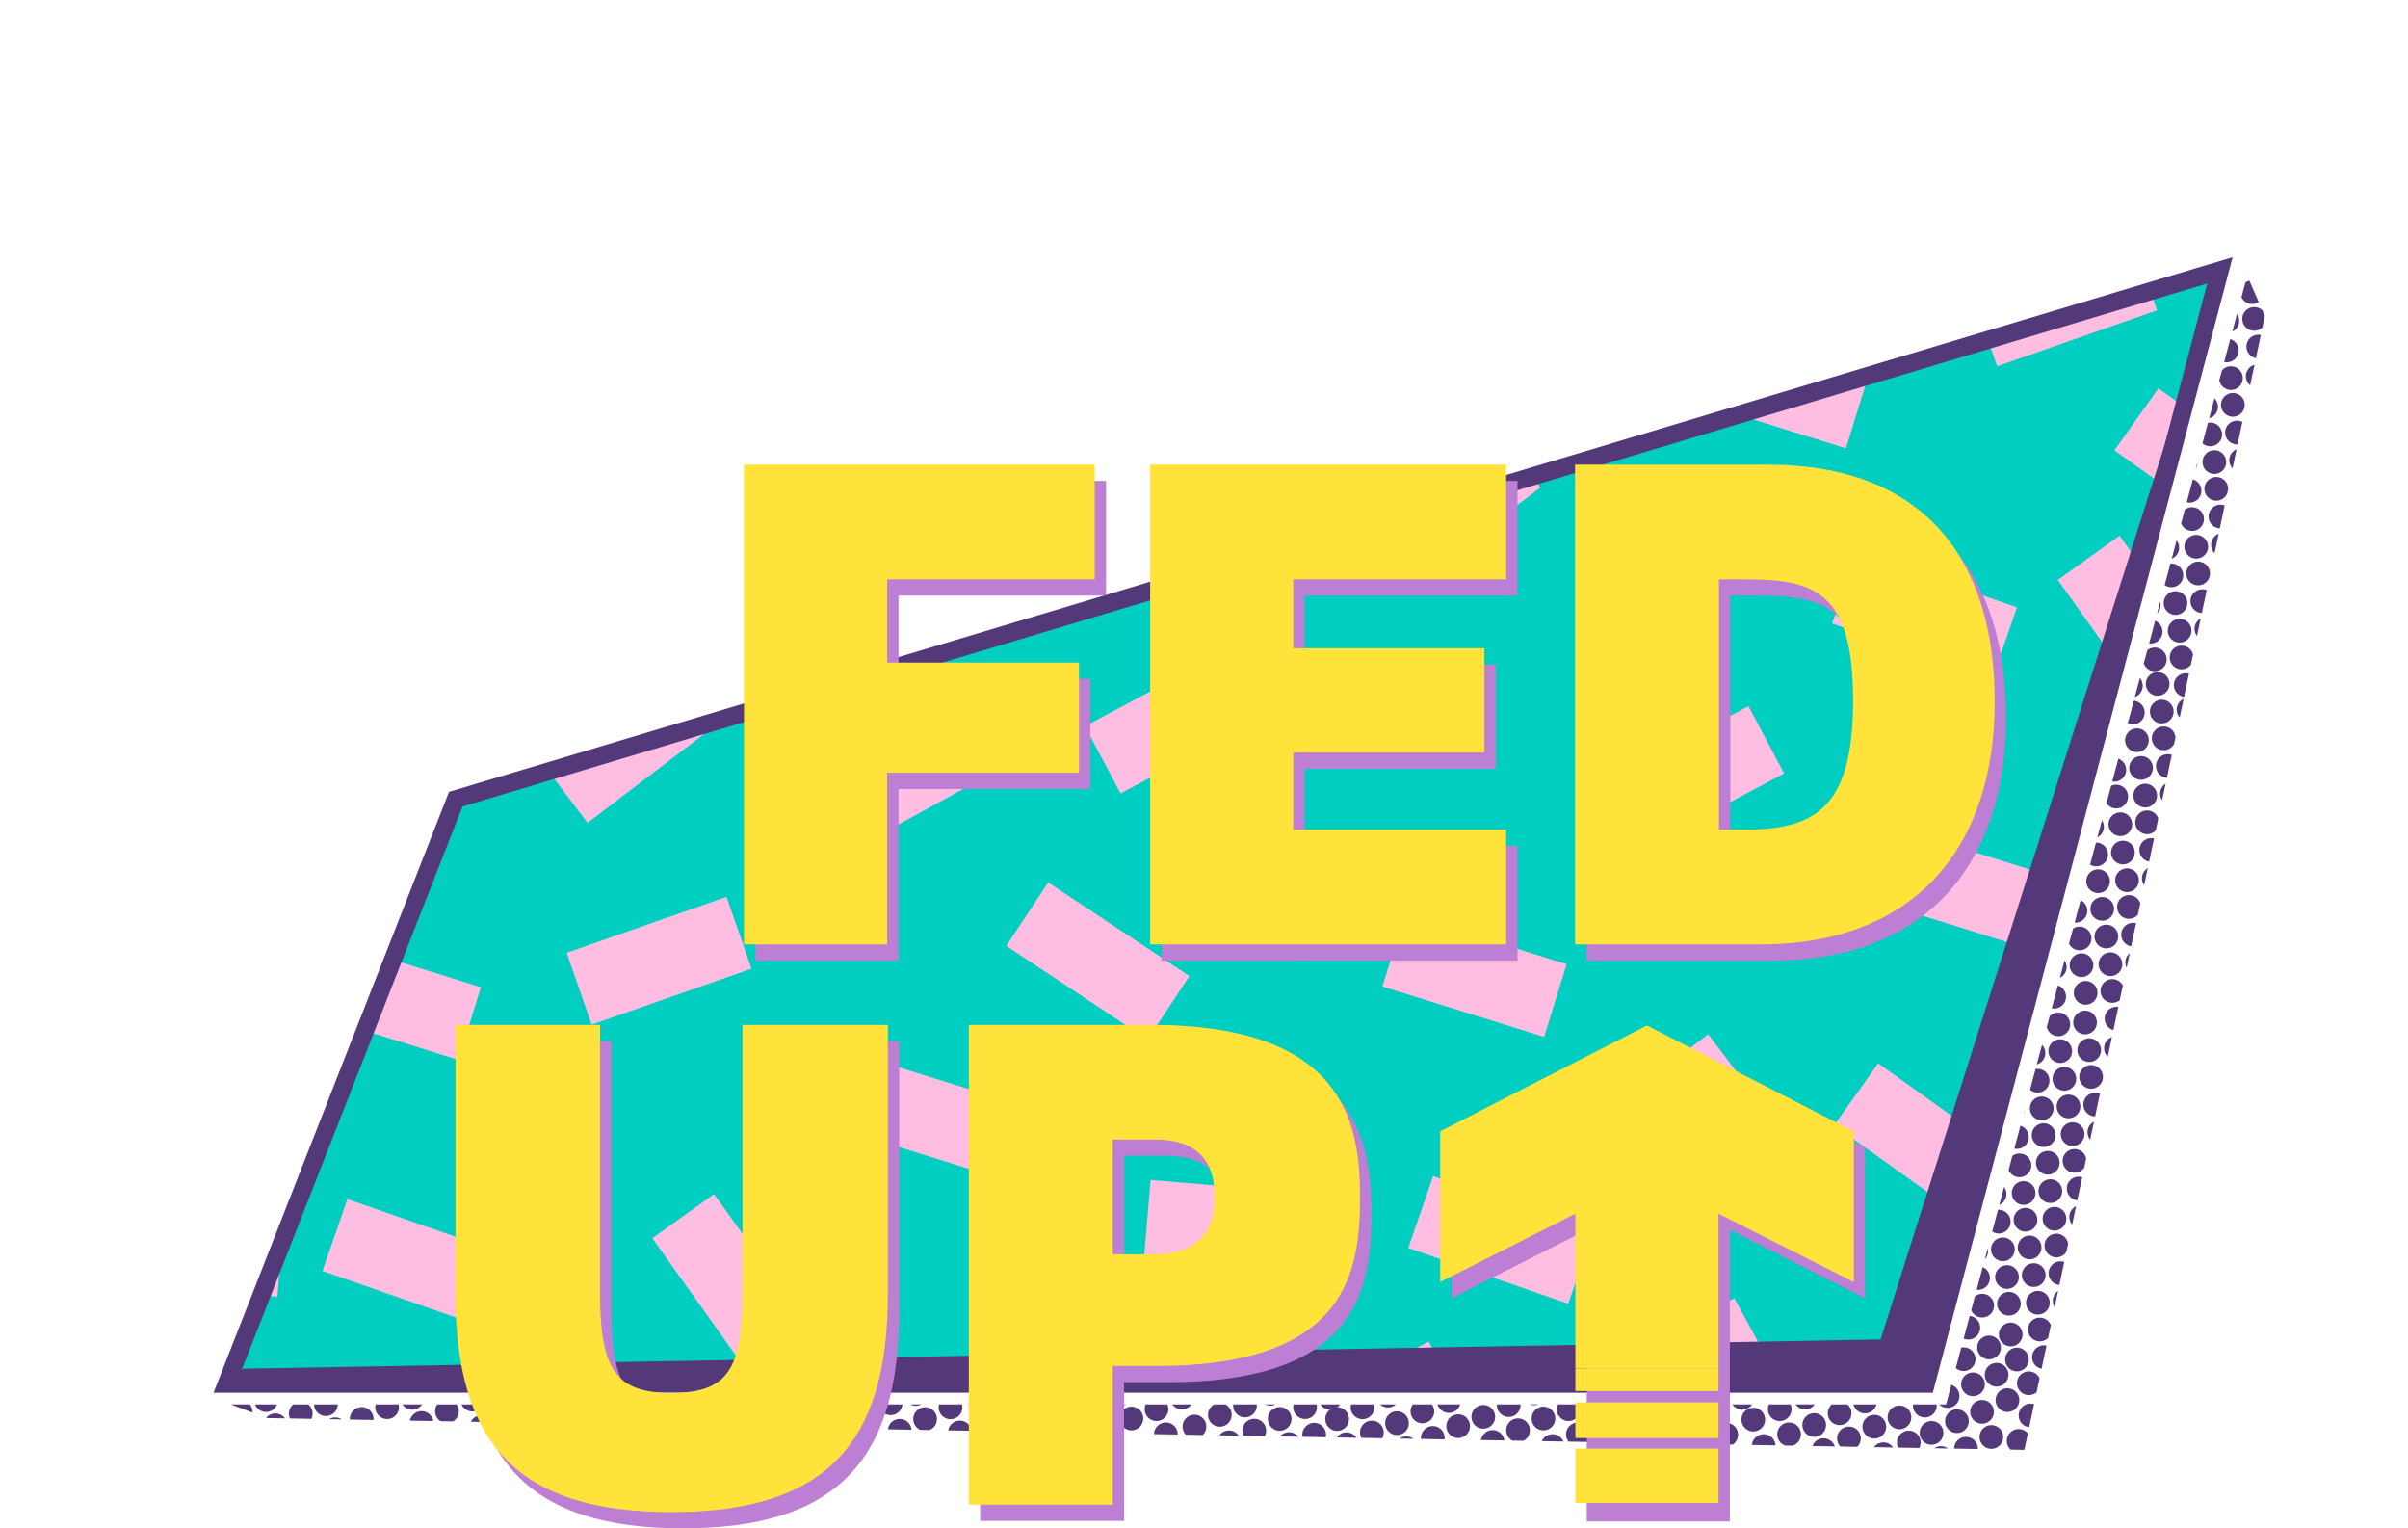 <svg xmlns="http://www.w3.org/2000/svg" xmlns:xlink="http://www.w3.org/1999/xlink" viewBox="0 0 1482.13 940.48"><defs><style>.cls-1,.cls-7{fill:none;}.cls-2{clip-path:url(#clip-path);}.cls-3{fill:#53387a;}.cls-4{fill:#00cec1;}.cls-5{clip-path:url(#clip-path-2);}.cls-6{fill:#ffbde1;}.cls-7{stroke:#53387a;stroke-miterlimit:10;stroke-width:11px;}.cls-8{fill:#bc7fd3;}.cls-9{fill:#ffe33b;}.cls-10{fill:#fdda50;}</style><clipPath id="clip-path" transform="translate(128.26 154.92)"><polygon class="cls-1" points="1254.89 14.74 1069.56 709.32 13.89 709.32 35.9 717.69 1117.75 737.27 1265.75 39.54 1254.89 14.74"/></clipPath><clipPath id="clip-path-2" transform="translate(128.26 154.92)"><polygon class="cls-1" points="1057.17 696.58 11.25 696.58 152.25 336.86 1238.1 11.44 1057.17 696.58"/></clipPath></defs><title>logo-01</title><g id="type"><g class="cls-2"><circle class="cls-3" cx="1392.33" cy="93.65" r="7.31"/><circle class="cls-3" cx="1407.62" cy="76.02" r="7.31"/><circle class="cls-3" cx="1389.79" cy="76.63" r="7.31"/><circle class="cls-3" cx="1405.08" cy="58.99" r="7.31"/><circle class="cls-3" cx="1411.33" cy="109.5" r="7.31"/><circle class="cls-3" cx="1426.62" cy="91.86" r="7.31"/><circle class="cls-3" cx="1408.79" cy="92.48" r="7.31"/><circle class="cls-3" cx="1424.08" cy="74.84" r="7.31"/><circle class="cls-3" cx="1402.54" cy="41.97" r="7.31"/><circle class="cls-3" cx="1417.82" cy="24.33" r="7.31"/><circle class="cls-3" cx="1400" cy="24.94" r="7.31"/><circle class="cls-3" cx="1415.28" cy="7.31" r="7.31"/><circle class="cls-3" cx="1421.54" cy="57.82" r="7.31"/><circle class="cls-3" cx="1436.82" cy="40.18" r="7.31"/><circle class="cls-3" cx="1419" cy="40.79" r="7.31"/><circle class="cls-3" cx="1434.28" cy="23.16" r="7.31"/><circle class="cls-3" cx="1430.33" cy="125.35" r="7.31"/><circle class="cls-3" cx="1445.62" cy="107.71" r="7.31"/><circle class="cls-3" cx="1427.79" cy="108.32" r="7.31"/><circle class="cls-3" cx="1443.08" cy="90.69" r="7.31"/><circle class="cls-3" cx="1449.33" cy="141.2" r="7.31"/><circle class="cls-3" cx="1464.62" cy="123.56" r="7.31"/><circle class="cls-3" cx="1446.79" cy="124.17" r="7.31"/><circle class="cls-3" cx="1462.08" cy="106.54" r="7.31"/><circle class="cls-3" cx="1440.54" cy="73.66" r="7.31"/><circle class="cls-3" cx="1455.82" cy="56.03" r="7.31"/><circle class="cls-3" cx="1438" cy="56.64" r="7.31"/><circle class="cls-3" cx="1453.28" cy="39" r="7.31"/><circle class="cls-3" cx="1459.54" cy="89.51" r="7.31"/><circle class="cls-3" cx="1474.82" cy="71.88" r="7.31"/><circle class="cls-3" cx="1457" cy="72.49" r="7.31"/><circle class="cls-3" cx="1472.28" cy="54.85" r="7.31"/><circle class="cls-3" cx="1370.96" cy="197.42" r="7.31"/><circle class="cls-3" cx="1386.24" cy="179.78" r="7.31"/><circle class="cls-3" cx="1368.42" cy="180.4" r="7.31"/><circle class="cls-3" cx="1383.7" cy="162.76" r="7.31"/><circle class="cls-3" cx="1389.96" cy="213.27" r="7.31"/><circle class="cls-3" cx="1405.24" cy="195.63" r="7.31"/><circle class="cls-3" cx="1387.42" cy="196.24" r="7.31"/><circle class="cls-3" cx="1402.7" cy="178.61" r="7.31"/><circle class="cls-3" cx="1381.16" cy="145.74" r="7.31"/><circle class="cls-3" cx="1396.45" cy="128.1" r="7.31"/><circle class="cls-3" cx="1378.62" cy="128.71" r="7.31"/><circle class="cls-3" cx="1393.91" cy="111.08" r="7.31"/><circle class="cls-3" cx="1400.16" cy="161.58" r="7.31"/><circle class="cls-3" cx="1415.45" cy="143.95" r="7.31"/><circle class="cls-3" cx="1397.62" cy="144.56" r="7.31"/><circle class="cls-3" cx="1412.91" cy="126.92" r="7.31"/><circle class="cls-3" cx="1408.96" cy="229.12" r="7.31"/><circle class="cls-3" cx="1424.24" cy="211.48" r="7.31"/><circle class="cls-3" cx="1406.42" cy="212.09" r="7.31"/><circle class="cls-3" cx="1421.7" cy="194.46" r="7.31"/><circle class="cls-3" cx="1427.96" cy="244.96" r="7.31"/><circle class="cls-3" cx="1443.24" cy="227.33" r="7.31"/><circle class="cls-3" cx="1425.42" cy="227.94" r="7.31"/><circle class="cls-3" cx="1440.7" cy="210.3" r="7.31"/><circle class="cls-3" cx="1419.16" cy="177.43" r="7.31"/><circle class="cls-3" cx="1434.45" cy="159.8" r="7.31"/><circle class="cls-3" cx="1416.62" cy="160.41" r="7.31"/><circle class="cls-3" cx="1431.91" cy="142.77" r="7.31"/><circle class="cls-3" cx="1438.16" cy="193.28" r="7.31"/><circle class="cls-3" cx="1453.45" cy="175.64" r="7.31"/><circle class="cls-3" cx="1435.62" cy="176.26" r="7.31"/><circle class="cls-3" cx="1450.91" cy="158.62" r="7.31"/><circle class="cls-3" cx="1328.66" cy="286.14" r="7.31"/><circle class="cls-3" cx="1343.95" cy="268.5" r="7.31"/><circle class="cls-3" cx="1326.12" cy="269.12" r="7.31"/><circle class="cls-3" cx="1341.41" cy="251.48" r="7.31"/><circle class="cls-3" cx="1347.66" cy="301.99" r="7.31"/><circle class="cls-3" cx="1362.95" cy="284.35" r="7.31"/><circle class="cls-3" cx="1345.12" cy="284.96" r="7.31"/><circle class="cls-3" cx="1360.41" cy="267.33" r="7.31"/><circle class="cls-3" cx="1338.87" cy="234.46" r="7.31"/><circle class="cls-3" cx="1354.15" cy="216.82" r="7.31"/><circle class="cls-3" cx="1336.33" cy="217.43" r="7.31"/><circle class="cls-3" cx="1351.61" cy="199.8" r="7.31"/><circle class="cls-3" cx="1357.87" cy="250.3" r="7.31"/><circle class="cls-3" cx="1373.15" cy="232.67" r="7.31"/><circle class="cls-3" cx="1355.33" cy="233.28" r="7.31"/><circle class="cls-3" cx="1370.61" cy="215.64" r="7.31"/><circle class="cls-3" cx="1366.66" cy="317.84" r="7.31"/><circle class="cls-3" cx="1381.95" cy="300.2" r="7.31"/><circle class="cls-3" cx="1364.12" cy="300.81" r="7.31"/><circle class="cls-3" cx="1379.41" cy="283.18" r="7.31"/><circle class="cls-3" cx="1385.66" cy="333.68" r="7.31"/><circle class="cls-3" cx="1400.95" cy="316.05" r="7.31"/><circle class="cls-3" cx="1383.12" cy="316.66" r="7.31"/><circle class="cls-3" cx="1398.41" cy="299.02" r="7.31"/><circle class="cls-3" cx="1376.87" cy="266.15" r="7.31"/><circle class="cls-3" cx="1392.15" cy="248.52" r="7.31"/><circle class="cls-3" cx="1374.33" cy="249.13" r="7.31"/><circle class="cls-3" cx="1389.61" cy="231.49" r="7.31"/><circle class="cls-3" cx="1395.87" cy="282" r="7.31"/><circle class="cls-3" cx="1411.15" cy="264.36" r="7.31"/><circle class="cls-3" cx="1393.33" cy="264.98" r="7.31"/><circle class="cls-3" cx="1408.61" cy="247.34" r="7.31"/><circle class="cls-3" cx="1307.29" cy="389.91" r="7.31"/><circle class="cls-3" cx="1322.57" cy="372.27" r="7.31"/><circle class="cls-3" cx="1304.75" cy="372.88" r="7.31"/><circle class="cls-3" cx="1320.03" cy="355.25" r="7.31"/><circle class="cls-3" cx="1326.29" cy="405.76" r="7.31"/><circle class="cls-3" cx="1341.57" cy="388.12" r="7.31"/><circle class="cls-3" cx="1323.75" cy="388.73" r="7.31"/><circle class="cls-3" cx="1339.03" cy="371.1" r="7.31"/><circle class="cls-3" cx="1317.49" cy="338.22" r="7.31"/><circle class="cls-3" cx="1332.78" cy="320.59" r="7.31"/><circle class="cls-3" cx="1314.95" cy="321.2" r="7.31"/><circle class="cls-3" cx="1330.24" cy="303.56" r="7.31"/><circle class="cls-3" cx="1336.49" cy="354.07" r="7.31"/><circle class="cls-3" cx="1351.78" cy="336.44" r="7.31"/><circle class="cls-3" cx="1333.95" cy="337.05" r="7.31"/><circle class="cls-3" cx="1349.24" cy="319.41" r="7.31"/><circle class="cls-3" cx="1345.29" cy="421.6" r="7.31"/><circle class="cls-3" cx="1360.57" cy="403.97" r="7.31"/><circle class="cls-3" cx="1342.75" cy="404.58" r="7.31"/><circle class="cls-3" cx="1358.03" cy="386.94" r="7.31"/><circle class="cls-3" cx="1364.29" cy="437.45" r="7.31"/><circle class="cls-3" cx="1379.57" cy="419.82" r="7.31"/><circle class="cls-3" cx="1361.75" cy="420.43" r="7.31"/><circle class="cls-3" cx="1377.03" cy="402.79" r="7.31"/><circle class="cls-3" cx="1355.49" cy="369.92" r="7.31"/><circle class="cls-3" cx="1370.78" cy="352.28" r="7.31"/><circle class="cls-3" cx="1352.95" cy="352.9" r="7.31"/><circle class="cls-3" cx="1368.24" cy="335.26" r="7.31"/><circle class="cls-3" cx="1374.49" cy="385.77" r="7.31"/><circle class="cls-3" cx="1389.78" cy="368.13" r="7.31"/><circle class="cls-3" cx="1371.95" cy="368.74" r="7.31"/><circle class="cls-3" cx="1387.24" cy="351.11" r="7.31"/><circle class="cls-3" cx="1286.08" cy="491.35" r="7.31"/><circle class="cls-3" cx="1301.37" cy="473.71" r="7.31"/><circle class="cls-3" cx="1283.54" cy="474.32" r="7.31"/><circle class="cls-3" cx="1298.83" cy="456.69" r="7.31"/><circle class="cls-3" cx="1305.08" cy="507.2" r="7.31"/><circle class="cls-3" cx="1320.37" cy="489.56" r="7.31"/><circle class="cls-3" cx="1302.54" cy="490.17" r="7.31"/><circle class="cls-3" cx="1317.83" cy="472.54" r="7.31"/><circle class="cls-3" cx="1296.29" cy="439.66" r="7.31"/><circle class="cls-3" cx="1311.57" cy="422.03" r="7.31"/><circle class="cls-3" cx="1293.75" cy="422.64" r="7.31"/><circle class="cls-3" cx="1309.03" cy="405" r="7.31"/><circle class="cls-3" cx="1315.29" cy="455.51" r="7.31"/><circle class="cls-3" cx="1330.57" cy="437.88" r="7.31"/><circle class="cls-3" cx="1312.75" cy="438.49" r="7.31"/><circle class="cls-3" cx="1328.03" cy="420.85" r="7.31"/><circle class="cls-3" cx="1324.08" cy="523.04" r="7.31"/><circle class="cls-3" cx="1339.37" cy="505.41" r="7.31"/><circle class="cls-3" cx="1321.54" cy="506.02" r="7.31"/><circle class="cls-3" cx="1336.83" cy="488.38" r="7.31"/><circle class="cls-3" cx="1343.08" cy="538.89" r="7.31"/><circle class="cls-3" cx="1358.37" cy="521.26" r="7.31"/><circle class="cls-3" cx="1340.54" cy="521.87" r="7.31"/><circle class="cls-3" cx="1355.83" cy="504.23" r="7.31"/><circle class="cls-3" cx="1334.29" cy="471.36" r="7.31"/><circle class="cls-3" cx="1349.57" cy="453.72" r="7.31"/><circle class="cls-3" cx="1331.75" cy="454.34" r="7.31"/><circle class="cls-3" cx="1347.03" cy="436.7" r="7.31"/><circle class="cls-3" cx="1353.29" cy="487.21" r="7.31"/><circle class="cls-3" cx="1368.57" cy="469.57" r="7.31"/><circle class="cls-3" cx="1350.75" cy="470.18" r="7.31"/><circle class="cls-3" cx="1366.03" cy="452.55" r="7.31"/><circle class="cls-3" cx="1264.71" cy="595.12" r="7.31"/><circle class="cls-3" cx="1280" cy="577.48" r="7.31"/><circle class="cls-3" cx="1262.17" cy="578.09" r="7.31"/><circle class="cls-3" cx="1277.46" cy="560.46" r="7.31"/><circle class="cls-3" cx="1283.71" cy="610.96" r="7.31"/><circle class="cls-3" cx="1299" cy="593.33" r="7.31"/><circle class="cls-3" cx="1281.17" cy="593.94" r="7.31"/><circle class="cls-3" cx="1296.46" cy="576.3" r="7.31"/><circle class="cls-3" cx="1274.92" cy="543.43" r="7.31"/><circle class="cls-3" cx="1290.2" cy="525.8" r="7.31"/><circle class="cls-3" cx="1272.38" cy="526.41" r="7.31"/><circle class="cls-3" cx="1287.66" cy="508.77" r="7.31"/><circle class="cls-3" cx="1293.92" cy="559.28" r="7.31"/><circle class="cls-3" cx="1309.2" cy="541.64" r="7.31"/><circle class="cls-3" cx="1291.38" cy="542.26" r="7.31"/><circle class="cls-3" cx="1306.66" cy="524.62" r="7.31"/><circle class="cls-3" cx="1302.71" cy="626.81" r="7.31"/><circle class="cls-3" cx="1318" cy="609.18" r="7.31"/><circle class="cls-3" cx="1300.17" cy="609.79" r="7.31"/><circle class="cls-3" cx="1315.46" cy="592.15" r="7.31"/><circle class="cls-3" cx="1321.71" cy="642.66" r="7.31"/><circle class="cls-3" cx="1337" cy="625.02" r="7.31"/><circle class="cls-3" cx="1319.17" cy="625.64" r="7.31"/><circle class="cls-3" cx="1334.46" cy="608" r="7.31"/><circle class="cls-3" cx="1312.92" cy="575.13" r="7.31"/><circle class="cls-3" cx="1328.2" cy="557.49" r="7.31"/><circle class="cls-3" cx="1310.38" cy="558.1" r="7.31"/><circle class="cls-3" cx="1325.66" cy="540.47" r="7.31"/><circle class="cls-3" cx="1331.92" cy="590.98" r="7.31"/><circle class="cls-3" cx="1347.2" cy="573.34" r="7.31"/><circle class="cls-3" cx="1329.38" cy="573.95" r="7.31"/><circle class="cls-3" cx="1344.66" cy="556.32" r="7.31"/><circle class="cls-3" cx="1222.41" cy="683.84" r="7.31"/><circle class="cls-3" cx="1237.7" cy="666.2" r="7.31"/><circle class="cls-3" cx="1219.87" cy="666.81" r="7.31"/><circle class="cls-3" cx="1235.16" cy="649.18" r="7.31"/><circle class="cls-3" cx="1241.41" cy="699.68" r="7.31"/><circle class="cls-3" cx="1256.7" cy="682.05" r="7.31"/><circle class="cls-3" cx="1238.87" cy="682.66" r="7.31"/><circle class="cls-3" cx="1254.16" cy="665.02" r="7.31"/><circle class="cls-3" cx="1232.62" cy="632.15" r="7.31"/><circle class="cls-3" cx="1247.9" cy="614.52" r="7.31"/><circle class="cls-3" cx="1230.08" cy="615.13" r="7.31"/><circle class="cls-3" cx="1245.36" cy="597.49" r="7.31"/><circle class="cls-3" cx="1251.62" cy="648" r="7.31"/><circle class="cls-3" cx="1266.9" cy="630.36" r="7.31"/><circle class="cls-3" cx="1249.08" cy="630.98" r="7.31"/><circle class="cls-3" cx="1264.36" cy="613.34" r="7.31"/><circle class="cls-3" cx="1260.41" cy="715.53" r="7.31"/><circle class="cls-3" cx="1275.7" cy="697.9" r="7.31"/><circle class="cls-3" cx="1257.87" cy="698.51" r="7.31"/><circle class="cls-3" cx="1273.16" cy="680.87" r="7.31"/><circle class="cls-3" cx="1279.41" cy="731.38" r="7.31"/><circle class="cls-3" cx="1294.7" cy="713.74" r="7.31"/><circle class="cls-3" cx="1276.87" cy="714.36" r="7.31"/><circle class="cls-3" cx="1292.16" cy="696.72" r="7.31"/><circle class="cls-3" cx="1270.62" cy="663.85" r="7.31"/><circle class="cls-3" cx="1285.9" cy="646.21" r="7.31"/><circle class="cls-3" cx="1268.08" cy="646.82" r="7.31"/><circle class="cls-3" cx="1283.36" cy="629.19" r="7.31"/><circle class="cls-3" cx="1289.62" cy="679.7" r="7.31"/><circle class="cls-3" cx="1304.9" cy="662.06" r="7.31"/><circle class="cls-3" cx="1287.08" cy="662.67" r="7.31"/><circle class="cls-3" cx="1302.36" cy="645.04" r="7.31"/><circle class="cls-3" cx="1201.04" cy="787.6" r="7.31"/><circle class="cls-3" cx="1216.33" cy="769.97" r="7.31"/><circle class="cls-3" cx="1198.5" cy="770.58" r="7.31"/><circle class="cls-3" cx="1213.79" cy="752.94" r="7.31"/><circle class="cls-3" cx="1220.04" cy="803.45" r="7.31"/><circle class="cls-3" cx="1211.51" cy="817.01" r="7.31"/><circle class="cls-3" cx="1201.51" cy="803.01" r="7.31"/><circle class="cls-3" cx="1196.51" cy="823.01" r="7.31"/><circle class="cls-3" cx="1235.32" cy="785.82" r="7.31"/><circle class="cls-3" cx="1217.5" cy="786.43" r="7.31"/><circle class="cls-3" cx="1232.78" cy="768.79" r="7.31"/><circle class="cls-3" cx="1211.25" cy="735.92" r="7.31"/><circle class="cls-3" cx="1226.53" cy="718.28" r="7.31"/><circle class="cls-3" cx="1208.71" cy="718.9" r="7.31"/><circle class="cls-3" cx="1223.99" cy="701.26" r="7.31"/><circle class="cls-3" cx="1230.24" cy="751.77" r="7.31"/><circle class="cls-3" cx="1245.53" cy="734.13" r="7.31"/><circle class="cls-3" cx="1227.7" cy="734.74" r="7.31"/><circle class="cls-3" cx="1242.99" cy="717.11" r="7.31"/><circle class="cls-3" cx="1237.6" cy="821.19" r="7.31"/><circle class="cls-3" cx="1254.32" cy="801.66" r="7.31"/><circle class="cls-3" cx="1236.5" cy="802.28" r="7.31"/><circle class="cls-3" cx="1251.78" cy="784.64" r="7.31"/><circle class="cls-3" cx="1258.04" cy="835.15" r="7.31"/><circle class="cls-3" cx="1273.32" cy="817.51" r="7.31"/><circle class="cls-3" cx="1255.5" cy="818.12" r="7.31"/><circle class="cls-3" cx="1270.78" cy="800.49" r="7.31"/><circle class="cls-3" cx="1249.24" cy="767.62" r="7.31"/><circle class="cls-3" cx="1264.53" cy="749.98" r="7.31"/><circle class="cls-3" cx="1246.7" cy="750.59" r="7.31"/><circle class="cls-3" cx="1261.99" cy="732.96" r="7.31"/><circle class="cls-3" cx="1268.24" cy="783.46" r="7.31"/><circle class="cls-3" cx="1283.53" cy="765.83" r="7.31"/><circle class="cls-3" cx="1265.7" cy="766.44" r="7.31"/><circle class="cls-3" cx="1280.99" cy="748.8" r="7.31"/><circle class="cls-3" cx="445" cy="834.91" r="7.31"/><circle class="cls-3" cx="466.22" cy="844.63" r="7.31"/><circle class="cls-3" cx="460.63" cy="827.69" r="7.31"/><circle class="cls-3" cx="481.85" cy="837.41" r="7.31"/><circle class="cls-3" cx="435.12" cy="857.59" r="7.31"/><circle class="cls-3" cx="456.34" cy="867.31" r="7.31"/><circle class="cls-3" cx="450.75" cy="850.37" r="7.31"/><circle class="cls-3" cx="471.96" cy="860.1" r="7.31"/><circle class="cls-3" cx="497.47" cy="830.2" r="7.31"/><circle class="cls-3" cx="518.69" cy="839.92" r="7.31"/><circle class="cls-3" cx="513.1" cy="822.99" r="7.31"/><circle class="cls-3" cx="534.32" cy="832.71" r="7.31"/><circle class="cls-3" cx="487.59" cy="852.88" r="7.31"/><circle class="cls-3" cx="508.81" cy="862.61" r="7.31"/><circle class="cls-3" cx="503.22" cy="845.67" r="7.31"/><circle class="cls-3" cx="524.44" cy="855.39" r="7.31"/><circle class="cls-3" cx="425.24" cy="880.27" r="7.31"/><circle class="cls-3" cx="446.45" cy="889.99" r="7.31"/><circle class="cls-3" cx="440.87" cy="873.06" r="7.31"/><circle class="cls-3" cx="462.08" cy="882.78" r="7.31"/><circle class="cls-3" cx="415.36" cy="902.95" r="7.31"/><circle class="cls-3" cx="436.57" cy="912.68" r="7.31"/><circle class="cls-3" cx="430.99" cy="895.74" r="7.31"/><circle class="cls-3" cx="452.2" cy="905.46" r="7.31"/><circle class="cls-3" cx="477.71" cy="875.57" r="7.31"/><circle class="cls-3" cx="498.93" cy="885.29" r="7.31"/><circle class="cls-3" cx="493.34" cy="868.35" r="7.31"/><circle class="cls-3" cx="514.55" cy="878.08" r="7.31"/><circle class="cls-3" cx="467.83" cy="898.25" r="7.31"/><circle class="cls-3" cx="489.04" cy="907.97" r="7.31"/><circle class="cls-3" cx="483.46" cy="891.04" r="7.31"/><circle class="cls-3" cx="504.67" cy="900.76" r="7.31"/><circle class="cls-3" cx="339.41" cy="843.5" r="7.31"/><circle class="cls-3" cx="360.62" cy="853.22" r="7.31"/><circle class="cls-3" cx="355.03" cy="836.29" r="7.31"/><circle class="cls-3" cx="376.25" cy="846.01" r="7.31"/><circle class="cls-3" cx="329.52" cy="866.18" r="7.31"/><circle class="cls-3" cx="350.74" cy="875.91" r="7.31"/><circle class="cls-3" cx="345.15" cy="858.97" r="7.31"/><circle class="cls-3" cx="366.37" cy="868.69" r="7.31"/><circle class="cls-3" cx="391.88" cy="838.8" r="7.31"/><circle class="cls-3" cx="413.09" cy="848.52" r="7.31"/><circle class="cls-3" cx="407.51" cy="831.58" r="7.31"/><circle class="cls-3" cx="428.72" cy="841.31" r="7.31"/><circle class="cls-3" cx="382" cy="861.48" r="7.31"/><circle class="cls-3" cx="403.21" cy="871.2" r="7.31"/><circle class="cls-3" cx="397.62" cy="854.27" r="7.31"/><circle class="cls-3" cx="418.84" cy="863.99" r="7.31"/><circle class="cls-3" cx="319.64" cy="888.87" r="7.31"/><circle class="cls-3" cx="340.86" cy="898.59" r="7.31"/><circle class="cls-3" cx="335.27" cy="881.65" r="7.31"/><circle class="cls-3" cx="356.49" cy="891.38" r="7.31"/><circle class="cls-3" cx="309.76" cy="911.55" r="7.31"/><circle class="cls-3" cx="330.98" cy="921.27" r="7.31"/><circle class="cls-3" cx="325.39" cy="904.34" r="7.31"/><circle class="cls-3" cx="346.6" cy="914.06" r="7.31"/><circle class="cls-3" cx="372.11" cy="884.16" r="7.31"/><circle class="cls-3" cx="393.33" cy="893.89" r="7.31"/><circle class="cls-3" cx="387.74" cy="876.95" r="7.31"/><circle class="cls-3" cx="408.96" cy="886.67" r="7.31"/><circle class="cls-3" cx="362.23" cy="906.85" r="7.31"/><circle class="cls-3" cx="383.45" cy="916.57" r="7.31"/><circle class="cls-3" cx="377.86" cy="899.63" r="7.31"/><circle class="cls-3" cx="399.08" cy="909.35" r="7.31"/><circle class="cls-3" cx="242.38" cy="827.79" r="7.31"/><circle class="cls-3" cx="263.6" cy="837.51" r="7.31"/><circle class="cls-3" cx="258.01" cy="820.58" r="7.31"/><circle class="cls-3" cx="279.23" cy="830.3" r="7.31"/><circle class="cls-3" cx="232.5" cy="850.47" r="7.31"/><circle class="cls-3" cx="253.72" cy="860.19" r="7.31"/><circle class="cls-3" cx="248.13" cy="843.26" r="7.31"/><circle class="cls-3" cx="269.34" cy="852.98" r="7.31"/><circle class="cls-3" cx="294.85" cy="823.08" r="7.31"/><circle class="cls-3" cx="316.07" cy="832.81" r="7.31"/><circle class="cls-3" cx="310.48" cy="815.87" r="7.31"/><circle class="cls-3" cx="331.7" cy="825.59" r="7.31"/><circle class="cls-3" cx="284.97" cy="845.77" r="7.31"/><circle class="cls-3" cx="306.19" cy="855.49" r="7.31"/><circle class="cls-3" cx="300.6" cy="838.55" r="7.31"/><circle class="cls-3" cx="321.82" cy="848.28" r="7.31"/><circle class="cls-3" cx="222.62" cy="873.15" r="7.31"/><circle class="cls-3" cx="243.83" cy="882.88" r="7.31"/><circle class="cls-3" cx="238.25" cy="865.94" r="7.31"/><circle class="cls-3" cx="259.46" cy="875.66" r="7.31"/><circle class="cls-3" cx="212.74" cy="895.84" r="7.31"/><circle class="cls-3" cx="233.95" cy="905.56" r="7.31"/><circle class="cls-3" cx="228.37" cy="888.62" r="7.31"/><circle class="cls-3" cx="249.58" cy="898.35" r="7.31"/><circle class="cls-3" cx="275.09" cy="868.45" r="7.31"/><circle class="cls-3" cx="296.31" cy="878.17" r="7.31"/><circle class="cls-3" cx="290.72" cy="861.24" r="7.31"/><circle class="cls-3" cx="311.93" cy="870.96" r="7.31"/><circle class="cls-3" cx="265.21" cy="891.13" r="7.31"/><circle class="cls-3" cx="286.42" cy="900.86" r="7.31"/><circle class="cls-3" cx="280.84" cy="883.92" r="7.31"/><circle class="cls-3" cx="302.05" cy="893.64" r="7.31"/><circle class="cls-3" cx="136.79" cy="836.39" r="7.31"/><circle class="cls-3" cx="158" cy="846.11" r="7.31"/><circle class="cls-3" cx="152.41" cy="829.17" r="7.31"/><circle class="cls-3" cx="173.63" cy="838.89" r="7.31"/><circle class="cls-3" cx="126.9" cy="859.07" r="7.31"/><circle class="cls-3" cx="148.12" cy="868.79" r="7.31"/><circle class="cls-3" cx="142.53" cy="851.85" r="7.31"/><circle class="cls-3" cx="163.75" cy="861.58" r="7.31"/><circle class="cls-3" cx="189.26" cy="831.68" r="7.31"/><circle class="cls-3" cx="210.47" cy="841.4" r="7.31"/><circle class="cls-3" cx="204.89" cy="824.47" r="7.31"/><circle class="cls-3" cx="226.1" cy="834.19" r="7.31"/><circle class="cls-3" cx="179.38" cy="854.36" r="7.31"/><circle class="cls-3" cx="200.59" cy="864.09" r="7.31"/><circle class="cls-3" cx="195" cy="847.15" r="7.31"/><circle class="cls-3" cx="216.22" cy="856.87" r="7.31"/><circle class="cls-3" cx="117.02" cy="881.75" r="7.31"/><circle class="cls-3" cx="138.24" cy="891.47" r="7.31"/><circle class="cls-3" cx="132.65" cy="874.54" r="7.31"/><circle class="cls-3" cx="153.87" cy="884.26" r="7.31"/><circle class="cls-3" cx="107.14" cy="904.43" r="7.31"/><circle class="cls-3" cx="128.36" cy="914.16" r="7.31"/><circle class="cls-3" cx="122.77" cy="897.22" r="7.31"/><circle class="cls-3" cx="143.98" cy="906.94" r="7.31"/><circle class="cls-3" cx="169.49" cy="877.05" r="7.31"/><circle class="cls-3" cx="190.71" cy="886.77" r="7.31"/><circle class="cls-3" cx="185.12" cy="869.83" r="7.31"/><circle class="cls-3" cx="206.34" cy="879.55" r="7.31"/><circle class="cls-3" cx="159.61" cy="899.73" r="7.31"/><circle class="cls-3" cx="180.83" cy="909.45" r="7.31"/><circle class="cls-3" cx="175.24" cy="892.51" r="7.31"/><circle class="cls-3" cx="196.46" cy="902.24" r="7.31"/><circle class="cls-3" cx="33.47" cy="844.49" r="7.31"/><circle class="cls-3" cx="54.69" cy="854.21" r="7.31"/><circle class="cls-3" cx="49.1" cy="837.27" r="7.31"/><circle class="cls-3" cx="70.31" cy="847" r="7.31"/><circle class="cls-3" cx="23.59" cy="867.17" r="7.31"/><circle class="cls-3" cx="44.8" cy="876.89" r="7.31"/><circle class="cls-3" cx="39.22" cy="859.96" r="7.31"/><circle class="cls-3" cx="60.43" cy="869.68" r="7.31"/><circle class="cls-3" cx="85.94" cy="839.78" r="7.31"/><circle class="cls-3" cx="107.16" cy="849.5" r="7.31"/><circle class="cls-3" cx="101.57" cy="832.57" r="7.31"/><circle class="cls-3" cx="122.78" cy="842.29" r="7.31"/><circle class="cls-3" cx="76.06" cy="862.46" r="7.31"/><circle class="cls-3" cx="97.27" cy="872.19" r="7.31"/><circle class="cls-3" cx="91.69" cy="855.25" r="7.31"/><circle class="cls-3" cx="112.9" cy="864.97" r="7.31"/><circle class="cls-3" cx="13.71" cy="889.85" r="7.31"/><circle class="cls-3" cx="34.92" cy="899.57" r="7.31"/><circle class="cls-3" cx="29.33" cy="882.64" r="7.31"/><circle class="cls-3" cx="50.55" cy="892.36" r="7.31"/><circle class="cls-3" cx="821.01" cy="914.62" r="7.31"/><circle class="cls-3" cx="25.04" cy="922.26" r="7.31"/><circle class="cls-3" cx="19.45" cy="905.32" r="7.31"/><circle class="cls-3" cx="40.67" cy="915.04" r="7.31"/><circle class="cls-3" cx="66.18" cy="885.15" r="7.31"/><circle class="cls-3" cx="87.39" cy="894.87" r="7.31"/><circle class="cls-3" cx="81.81" cy="877.93" r="7.31"/><circle class="cls-3" cx="103.02" cy="887.66" r="7.31"/><circle class="cls-3" cx="56.3" cy="907.83" r="7.31"/><circle class="cls-3" cx="77.51" cy="917.55" r="7.31"/><circle class="cls-3" cx="71.92" cy="900.62" r="7.31"/><circle class="cls-3" cx="93.14" cy="910.34" r="7.31"/><circle class="cls-3" cx="745.06" cy="855.17" r="7.31"/><circle class="cls-3" cx="766.28" cy="864.89" r="7.31"/><circle class="cls-3" cx="760.69" cy="847.96" r="7.31"/><circle class="cls-3" cx="781.91" cy="857.68" r="7.31"/><circle class="cls-3" cx="735.18" cy="877.85" r="7.31"/><circle class="cls-3" cx="756.4" cy="887.57" r="7.31"/><circle class="cls-3" cx="750.81" cy="870.64" r="7.31"/><circle class="cls-3" cx="772.02" cy="880.36" r="7.31"/><circle class="cls-3" cx="797.53" cy="850.46" r="7.31"/><circle class="cls-3" cx="818.75" cy="860.19" r="7.31"/><circle class="cls-3" cx="813.16" cy="843.25" r="7.31"/><circle class="cls-3" cx="17.19" cy="850.89" r="7.31"/><circle class="cls-3" cx="787.65" cy="873.15" r="7.31"/><circle class="cls-3" cx="808.87" cy="882.87" r="7.31"/><circle class="cls-3" cx="803.28" cy="865.93" r="7.31"/><circle class="cls-3" cx="7.31" cy="873.57" r="7.31"/><circle class="cls-3" cx="1208.63" cy="836.39" r="7.31"/><circle class="cls-3" cx="1228.92" cy="845.97" r="7.31"/><circle class="cls-3" cx="1224.26" cy="829.17" r="7.31"/><circle class="cls-3" cx="1241.45" cy="836.58" r="7.31"/><circle class="cls-3" cx="1198.75" cy="859.07" r="7.31"/><circle class="cls-3" cx="1219.96" cy="868.79" r="7.31"/><circle class="cls-3" cx="1214.38" cy="851.85" r="7.31"/><circle class="cls-3" cx="1235.59" cy="861.58" r="7.31"/><circle class="cls-3" cx="1248.75" cy="851.19" r="7.31"/><circle class="cls-3" cx="1188.87" cy="881.75" r="7.31"/><circle class="cls-3" cx="1210.08" cy="891.47" r="7.31"/><circle class="cls-3" cx="1204.49" cy="874.54" r="7.31"/><circle class="cls-3" cx="1225.71" cy="884.26" r="7.31"/><circle class="cls-3" cx="1178.98" cy="904.43" r="7.31"/><circle class="cls-3" cx="1200.2" cy="914.16" r="7.31"/><circle class="cls-3" cx="1194.61" cy="897.22" r="7.31"/><circle class="cls-3" cx="1215.83" cy="906.94" r="7.31"/><circle class="cls-3" cx="1249.8" cy="871.02" r="7.31"/><circle class="cls-3" cx="1231.46" cy="899.73" r="7.31"/><circle class="cls-3" cx="1252.67" cy="909.45" r="7.31"/><circle class="cls-3" cx="1242.49" cy="886.67" r="7.31"/><circle class="cls-3" cx="1105.31" cy="844.49" r="7.31"/><circle class="cls-3" cx="1126.53" cy="854.21" r="7.31"/><circle class="cls-3" cx="1120.94" cy="837.27" r="7.31"/><circle class="cls-3" cx="1142.16" cy="847" r="7.31"/><circle class="cls-3" cx="1095.43" cy="867.17" r="7.31"/><circle class="cls-3" cx="1116.65" cy="876.89" r="7.31"/><circle class="cls-3" cx="1111.06" cy="859.96" r="7.31"/><circle class="cls-3" cx="1132.28" cy="869.68" r="7.31"/><circle class="cls-3" cx="1157.79" cy="839.78" r="7.31"/><circle class="cls-3" cx="1179" cy="849.5" r="7.31"/><circle class="cls-3" cx="1173.41" cy="832.57" r="7.31"/><circle class="cls-3" cx="1194.63" cy="842.29" r="7.31"/><circle class="cls-3" cx="1147.9" cy="862.46" r="7.31"/><circle class="cls-3" cx="1169.12" cy="872.19" r="7.31"/><circle class="cls-3" cx="1163.53" cy="855.25" r="7.31"/><circle class="cls-3" cx="1184.75" cy="864.97" r="7.31"/><circle class="cls-3" cx="1085.55" cy="889.85" r="7.31"/><circle class="cls-3" cx="1106.77" cy="899.57" r="7.31"/><circle class="cls-3" cx="1101.18" cy="882.64" r="7.31"/><circle class="cls-3" cx="1122.39" cy="892.36" r="7.31"/><circle class="cls-3" cx="1096.88" cy="922.26" r="7.31"/><circle class="cls-3" cx="1091.3" cy="905.32" r="7.31"/><circle class="cls-3" cx="1112.51" cy="915.04" r="7.31"/><circle class="cls-3" cx="1138.02" cy="885.15" r="7.31"/><circle class="cls-3" cx="1159.24" cy="894.87" r="7.31"/><circle class="cls-3" cx="1153.65" cy="877.93" r="7.31"/><circle class="cls-3" cx="1174.87" cy="887.66" r="7.31"/><circle class="cls-3" cx="1128.14" cy="907.83" r="7.31"/><circle class="cls-3" cx="1149.36" cy="917.55" r="7.31"/><circle class="cls-3" cx="1143.77" cy="900.62" r="7.31"/><circle class="cls-3" cx="1164.98" cy="910.34" r="7.31"/><circle class="cls-3" cx="1089.03" cy="850.89" r="7.31"/><circle class="cls-3" cx="1079.15" cy="873.57" r="7.31"/><circle class="cls-3" cx="725.3" cy="900.53" r="7.31"/><circle class="cls-3" cx="746.51" cy="910.26" r="7.31"/><circle class="cls-3" cx="740.93" cy="893.32" r="7.31"/><circle class="cls-3" cx="762.14" cy="903.04" r="7.31"/><circle class="cls-3" cx="715.42" cy="923.22" r="7.31"/><circle class="cls-3" cx="736.63" cy="932.94" r="7.31"/><circle class="cls-3" cx="731.05" cy="916" r="7.31"/><circle class="cls-3" cx="752.26" cy="925.73" r="7.31"/><circle class="cls-3" cx="777.77" cy="895.83" r="7.31"/><circle class="cls-3" cx="798.99" cy="905.55" r="7.31"/><circle class="cls-3" cx="793.4" cy="888.62" r="7.31"/><circle class="cls-3" cx="814.61" cy="898.34" r="7.31"/><circle class="cls-3" cx="767.89" cy="918.51" r="7.31"/><circle class="cls-3" cx="789.1" cy="928.24" r="7.31"/><circle class="cls-3" cx="783.52" cy="911.3" r="7.31"/><circle class="cls-3" cx="804.73" cy="921.02" r="7.31"/><circle class="cls-3" cx="648.04" cy="839.46" r="7.31"/><circle class="cls-3" cx="669.25" cy="849.18" r="7.31"/><circle class="cls-3" cx="663.67" cy="832.24" r="7.31"/><circle class="cls-3" cx="684.88" cy="841.97" r="7.31"/><circle class="cls-3" cx="638.16" cy="862.14" r="7.31"/><circle class="cls-3" cx="659.37" cy="871.86" r="7.31"/><circle class="cls-3" cx="653.79" cy="854.93" r="7.31"/><circle class="cls-3" cx="675" cy="864.65" r="7.31"/><circle class="cls-3" cx="700.51" cy="834.75" r="7.31"/><circle class="cls-3" cx="721.73" cy="844.47" r="7.31"/><circle class="cls-3" cx="716.14" cy="827.54" r="7.31"/><circle class="cls-3" cx="737.35" cy="837.26" r="7.31"/><circle class="cls-3" cx="690.63" cy="857.43" r="7.31"/><circle class="cls-3" cx="711.84" cy="867.16" r="7.31"/><circle class="cls-3" cx="706.26" cy="850.22" r="7.31"/><circle class="cls-3" cx="727.47" cy="859.94" r="7.31"/><circle class="cls-3" cx="628.28" cy="884.82" r="7.31"/><circle class="cls-3" cx="649.49" cy="894.54" r="7.31"/><circle class="cls-3" cx="643.9" cy="877.61" r="7.31"/><circle class="cls-3" cx="665.12" cy="887.33" r="7.31"/><circle class="cls-3" cx="618.39" cy="907.5" r="7.31"/><circle class="cls-3" cx="639.61" cy="917.23" r="7.31"/><circle class="cls-3" cx="634.02" cy="900.29" r="7.31"/><circle class="cls-3" cx="655.24" cy="910.01" r="7.31"/><circle class="cls-3" cx="680.75" cy="880.12" r="7.31"/><circle class="cls-3" cx="701.96" cy="889.84" r="7.31"/><circle class="cls-3" cx="696.38" cy="872.9" r="7.31"/><circle class="cls-3" cx="717.59" cy="882.63" r="7.31"/><circle class="cls-3" cx="670.87" cy="902.8" r="7.31"/><circle class="cls-3" cx="692.08" cy="912.52" r="7.31"/><circle class="cls-3" cx="686.49" cy="895.59" r="7.31"/><circle class="cls-3" cx="707.71" cy="905.31" r="7.31"/><circle class="cls-3" cx="542.44" cy="848.05" r="7.31"/><circle class="cls-3" cx="563.66" cy="857.78" r="7.31"/><circle class="cls-3" cx="558.07" cy="840.84" r="7.31"/><circle class="cls-3" cx="579.29" cy="850.56" r="7.31"/><circle class="cls-3" cx="532.56" cy="870.74" r="7.31"/><circle class="cls-3" cx="553.78" cy="880.46" r="7.31"/><circle class="cls-3" cx="548.19" cy="863.52" r="7.31"/><circle class="cls-3" cx="569.4" cy="873.24" r="7.31"/><circle class="cls-3" cx="594.91" cy="843.35" r="7.31"/><circle class="cls-3" cx="616.13" cy="853.07" r="7.31"/><circle class="cls-3" cx="610.54" cy="836.13" r="7.31"/><circle class="cls-3" cx="631.76" cy="845.86" r="7.31"/><circle class="cls-3" cx="585.03" cy="866.03" r="7.31"/><circle class="cls-3" cx="606.25" cy="875.75" r="7.31"/><circle class="cls-3" cx="600.66" cy="858.82" r="7.31"/><circle class="cls-3" cx="621.88" cy="868.54" r="7.31"/><circle class="cls-3" cx="522.68" cy="893.42" r="7.31"/><circle class="cls-3" cx="543.89" cy="903.14" r="7.31"/><circle class="cls-3" cx="538.31" cy="886.2" r="7.31"/><circle class="cls-3" cx="559.52" cy="895.93" r="7.31"/><circle class="cls-3" cx="512.8" cy="916.1" r="7.31"/><circle class="cls-3" cx="534.01" cy="925.82" r="7.31"/><circle class="cls-3" cx="528.43" cy="908.89" r="7.31"/><circle class="cls-3" cx="549.64" cy="918.61" r="7.31"/><circle class="cls-3" cx="575.15" cy="888.71" r="7.31"/><circle class="cls-3" cx="596.37" cy="898.44" r="7.31"/><circle class="cls-3" cx="590.78" cy="881.5" r="7.31"/><circle class="cls-3" cx="611.99" cy="891.22" r="7.31"/><circle class="cls-3" cx="565.27" cy="911.4" r="7.31"/><circle class="cls-3" cx="586.48" cy="921.12" r="7.31"/><circle class="cls-3" cx="580.9" cy="904.18" r="7.31"/><circle class="cls-3" cx="602.11" cy="913.91" r="7.31"/><circle class="cls-3" cx="1074.62" cy="914.62" r="7.31"/><circle class="cls-3" cx="998.67" cy="855.17" r="7.31"/><circle class="cls-3" cx="1019.89" cy="864.89" r="7.31"/><circle class="cls-3" cx="1014.3" cy="847.96" r="7.31"/><circle class="cls-3" cx="1035.52" cy="857.68" r="7.31"/><circle class="cls-3" cx="988.79" cy="877.85" r="7.31"/><circle class="cls-3" cx="1010.01" cy="887.57" r="7.31"/><circle class="cls-3" cx="1004.42" cy="870.64" r="7.31"/><circle class="cls-3" cx="1025.63" cy="880.36" r="7.31"/><circle class="cls-3" cx="1051.14" cy="850.46" r="7.31"/><circle class="cls-3" cx="1072.36" cy="860.19" r="7.31"/><circle class="cls-3" cx="1066.77" cy="843.25" r="7.31"/><circle class="cls-3" cx="1041.26" cy="873.15" r="7.31"/><circle class="cls-3" cx="1062.48" cy="882.87" r="7.31"/><circle class="cls-3" cx="1056.89" cy="865.93" r="7.31"/><circle class="cls-3" cx="978.91" cy="900.53" r="7.31"/><circle class="cls-3" cx="1000.13" cy="910.26" r="7.31"/><circle class="cls-3" cx="994.54" cy="893.32" r="7.31"/><circle class="cls-3" cx="1015.75" cy="903.04" r="7.31"/><circle class="cls-3" cx="969.03" cy="923.22" r="7.31"/><circle class="cls-3" cx="990.24" cy="932.94" r="7.31"/><circle class="cls-3" cx="984.66" cy="916" r="7.31"/><circle class="cls-3" cx="1005.87" cy="925.73" r="7.31"/><circle class="cls-3" cx="1031.38" cy="895.83" r="7.31"/><circle class="cls-3" cx="1052.6" cy="905.55" r="7.31"/><circle class="cls-3" cx="1047.01" cy="888.62" r="7.31"/><circle class="cls-3" cx="1068.22" cy="898.34" r="7.31"/><circle class="cls-3" cx="1021.5" cy="918.51" r="7.31"/><circle class="cls-3" cx="1042.71" cy="928.24" r="7.31"/><circle class="cls-3" cx="1037.13" cy="911.3" r="7.31"/><circle class="cls-3" cx="1058.34" cy="921.02" r="7.31"/><circle class="cls-3" cx="901.65" cy="839.46" r="7.31"/><circle class="cls-3" cx="922.87" cy="849.18" r="7.31"/><circle class="cls-3" cx="917.28" cy="832.24" r="7.31"/><circle class="cls-3" cx="938.49" cy="841.97" r="7.31"/><circle class="cls-3" cx="891.77" cy="862.14" r="7.31"/><circle class="cls-3" cx="912.98" cy="871.86" r="7.31"/><circle class="cls-3" cx="907.4" cy="854.93" r="7.31"/><circle class="cls-3" cx="928.61" cy="864.65" r="7.31"/><circle class="cls-3" cx="954.12" cy="834.75" r="7.31"/><circle class="cls-3" cx="975.34" cy="844.47" r="7.31"/><circle class="cls-3" cx="969.75" cy="827.54" r="7.31"/><circle class="cls-3" cx="990.96" cy="837.26" r="7.31"/><circle class="cls-3" cx="944.24" cy="857.43" r="7.31"/><circle class="cls-3" cx="965.45" cy="867.16" r="7.31"/><circle class="cls-3" cx="959.87" cy="850.22" r="7.31"/><circle class="cls-3" cx="981.08" cy="859.94" r="7.31"/><circle class="cls-3" cx="881.89" cy="884.82" r="7.31"/><circle class="cls-3" cx="903.1" cy="894.54" r="7.31"/><circle class="cls-3" cx="897.51" cy="877.61" r="7.31"/><circle class="cls-3" cx="918.73" cy="887.33" r="7.31"/><circle class="cls-3" cx="872" cy="907.5" r="7.31"/><circle class="cls-3" cx="893.22" cy="917.23" r="7.31"/><circle class="cls-3" cx="887.63" cy="900.29" r="7.31"/><circle class="cls-3" cx="908.85" cy="910.01" r="7.31"/><circle class="cls-3" cx="934.36" cy="880.12" r="7.31"/><circle class="cls-3" cx="955.57" cy="889.84" r="7.31"/><circle class="cls-3" cx="949.99" cy="872.9" r="7.31"/><circle class="cls-3" cx="971.2" cy="882.63" r="7.31"/><circle class="cls-3" cx="924.48" cy="902.8" r="7.31"/><circle class="cls-3" cx="945.69" cy="912.52" r="7.31"/><circle class="cls-3" cx="940.1" cy="895.59" r="7.31"/><circle class="cls-3" cx="961.32" cy="905.31" r="7.31"/><circle class="cls-3" cx="832.9" cy="850.56" r="7.31"/><circle class="cls-3" cx="823.01" cy="873.24" r="7.31"/><circle class="cls-3" cx="848.52" cy="843.35" r="7.31"/><circle class="cls-3" cx="869.74" cy="853.07" r="7.31"/><circle class="cls-3" cx="864.15" cy="836.13" r="7.31"/><circle class="cls-3" cx="885.37" cy="845.86" r="7.31"/><circle class="cls-3" cx="838.64" cy="866.03" r="7.31"/><circle class="cls-3" cx="859.86" cy="875.75" r="7.31"/><circle class="cls-3" cx="854.27" cy="858.82" r="7.31"/><circle class="cls-3" cx="875.49" cy="868.54" r="7.31"/><circle class="cls-3" cx="828.76" cy="888.71" r="7.31"/><circle class="cls-3" cx="849.98" cy="898.44" r="7.31"/><circle class="cls-3" cx="844.39" cy="881.5" r="7.31"/><circle class="cls-3" cx="865.6" cy="891.22" r="7.31"/><circle class="cls-3" cx="840.09" cy="921.12" r="7.31"/><circle class="cls-3" cx="834.51" cy="904.18" r="7.31"/><circle class="cls-3" cx="855.72" cy="913.91" r="7.31"/></g><polygon class="cls-4" points="1185.43 851.51 139.51 851.51 280.51 491.78 1366.36 166.36 1185.43 851.51"/><g class="cls-5"><polygon class="cls-6" points="198.49 782.1 213.84 737.87 312.28 772.2 296.92 816.43 198.49 782.1"/><polygon class="cls-6" points="307.04 925.37 284.59 884.3 375.98 834.08 398.44 875.15 307.04 925.37"/><polygon class="cls-6" points="364.16 630.52 348.76 586.31 447.16 551.87 462.56 596.09 364.16 630.52"/><rect class="cls-6" x="-30.89" y="563.15" width="46.83" height="104.22" transform="translate(733.22 829.67) rotate(94.85)"/><polygon class="cls-6" points="182.59 621.21 196.45 576.48 295.98 607.47 282.13 652.2 182.59 621.21"/><polygon class="cls-6" points="401.5 761.98 439.5 734.74 500.11 819.74 462.1 846.98 401.5 761.98"/><polygon class="cls-6" points="619.39 582.03 645.18 542.98 732.09 600.65 706.3 639.71 619.39 582.03"/><rect class="cls-6" x="498.25" y="651.48" width="46.83" height="104.22" transform="translate(1395.12 398.23) rotate(94.85)"/><polygon class="cls-6" points="533.55 699.7 547.41 654.97 646.95 685.96 633.09 730.68 533.55 699.7"/><polygon class="cls-6" points="503.85 534.4 481.4 493.33 572.79 443.11 595.25 484.18 503.85 534.4"/><polygon class="cls-6" points="361.65 506.34 333.38 469.05 416.34 405.82 444.62 443.11 361.65 506.34"/><polygon class="cls-6" points="685.08 327.81 712.19 289.67 797.06 350.31 769.95 388.45 685.08 327.81"/><polygon class="cls-6" points="689.73 488.26 667.78 446.91 759.79 397.84 781.74 439.19 689.73 488.26"/><polygon class="cls-6" points="541.69 417.75 526.29 373.53 624.69 339.09 640.09 383.31 541.69 417.75"/><polygon class="cls-6" points="865.13 363.24 836.85 325.96 919.82 262.72 948.1 300.01 865.13 363.24"/><polygon class="cls-6" points="173.95 556.77 160.04 512.06 259.54 480.97 273.44 525.68 173.95 556.77"/><polygon class="cls-6" points="866.77 767.95 882.12 723.72 980.55 758.05 965.2 802.28 866.77 767.95"/><polygon class="cls-6" points="998.53 890.17 976.07 849.1 1067.46 798.88 1089.92 839.95 998.53 890.17"/><polygon class="cls-6" points="809.31 915.94 787.37 874.59 879.38 825.52 901.32 866.87 809.31 915.94"/><polygon class="cls-6" points="996.69 736.92 968.41 699.64 1051.38 636.41 1079.65 673.69 996.69 736.92"/><rect class="cls-6" x="606.44" y="546.79" width="46.83" height="104.22" transform="translate(1408.15 176.88) rotate(94.85)"/><polygon class="cls-6" points="850.87 607.07 864.73 562.34 964.26 593.33 950.4 638.05 850.87 607.07"/><polygon class="cls-6" points="1128.91 692.45 1156.03 654.32 1240.9 714.95 1213.78 753.09 1128.91 692.45"/><polygon class="cls-6" points="1149.22 919.09 1127.28 877.74 1219.29 828.67 1241.23 870.02 1149.22 919.09"/><polygon class="cls-6" points="1155.41 554.82 1169.27 510.09 1268.8 541.08 1254.94 585.8 1155.41 554.82"/><polygon class="cls-6" points="1127.68 383.63 1143.03 339.39 1241.46 373.73 1226.11 417.96 1127.68 383.63"/><polygon class="cls-6" points="1006.12 524.97 984.18 483.62 1076.19 434.55 1098.13 475.9 1006.12 524.97"/><polygon class="cls-6" points="1229.24 225.4 1213.85 181.19 1312.25 146.75 1327.64 190.97 1229.24 225.4"/><polygon class="cls-6" points="1036.63 244.9 1050.48 200.17 1150.02 231.16 1136.16 275.88 1036.63 244.9"/><polygon class="cls-6" points="1301.41 277.11 1328.53 238.97 1413.4 299.61 1386.28 337.75 1301.41 277.11"/><polygon class="cls-6" points="1266.58 356.86 1304.59 329.63 1365.2 414.62 1327.19 441.86 1266.58 356.86"/><path class="cls-6" d="M245.52,45.77" transform="translate(128.26 154.92)"/></g><polygon class="cls-7" points="1185.43 851.51 139.51 851.51 280.51 491.78 1366.36 166.36 1185.43 851.51"/><polygon class="cls-3" points="139.59 851.32 139.79 851.51 1185.43 851.51 1365.8 168.5 1157.51 824.25 149.51 842.25 139.62 851.24 139.59 851.32"/><path class="cls-8" d="M291.94,785.56c-95,0-132.85-42.43-132.85-134.23V485.74h89V651.33c0,47,10.14,60.89,43.82,60.89,34.13,0,43.82-13.84,43.82-60.89V485.74h89.48V651.33C425.24,743.13,387.42,785.56,291.94,785.56Z" transform="translate(128.26 154.92)"/><path class="cls-8" d="M590.82,695.62H563.61V781H475.05V485.74H587.13c119,0,128.7,60.43,128.7,105.63C715.83,636.11,709.37,695.62,590.82,695.62Zm-1.38-139.31H563.61v70.58h25.83c29.52,0,36.9-17.07,36.9-35.52C626.34,572.46,618.5,556.31,589.44,556.31Z" transform="translate(128.26 154.92)"/><path class="cls-8" d="M424.77,211.59v51.2H542.86v67.8H424.77V436.22h-88.1V141H552.54v70.58Z" transform="translate(128.26 154.92)"/><path class="cls-8" d="M586.67,436.22V141h219.1v70.58h-131V254H792.39v64.12H674.77v47.51h131v70.57Z" transform="translate(128.26 154.92)"/><path class="cls-8" d="M962.13,436.22H848.19V141H966.74c95,0,139.76,56.74,139.76,145.76C1106.5,375.33,1058.53,436.22,962.13,436.22ZM952.9,211.59H936.76V365.65h14.3c42.89,0,68.26-11.07,68.26-79.34C1019.32,219.43,996.26,211.59,952.9,211.59Z" transform="translate(128.26 154.92)"/><polygon class="cls-8" points="1020.69 641.03 893.47 706.16 893.47 798.89 976.65 756.83 976.65 936.25 1064.73 936.25 1064.73 756.83 1147.91 798.89 1147.91 706.16 1020.69 641.03"/><path class="cls-9" d="M284.94,775.56c-95,0-132.85-42.43-132.85-134.23V475.74h89V641.33c0,47,10.14,60.89,43.82,60.89,34.13,0,43.82-13.84,43.82-60.89V475.74h89.48V641.33C418.24,733.13,380.42,775.56,284.94,775.56Z" transform="translate(128.26 154.92)"/><path class="cls-9" d="M583.82,685.62H556.61V771H468.05V475.74H580.13c119,0,128.7,60.43,128.7,105.63C708.83,626.11,702.37,685.62,583.82,685.62Zm-1.38-139.31H556.61v70.58h25.83c29.52,0,36.9-17.07,36.9-35.52C619.34,562.46,611.5,546.31,582.44,546.31Z" transform="translate(128.26 154.92)"/><path class="cls-9" d="M417.77,201.59v51.2H535.86v67.8H417.77V426.22h-88.1V131H545.54v70.58Z" transform="translate(128.26 154.92)"/><path class="cls-9" d="M579.67,426.22V131h219.1v70.58h-131V244H785.39v64.12H667.77v47.51h131v70.57Z" transform="translate(128.26 154.92)"/><path class="cls-9" d="M955.13,426.22H841.19V131H959.74c95,0,139.76,56.74,139.76,145.76C1099.5,365.33,1051.53,426.22,955.13,426.22ZM945.9,201.59H929.76V355.65h14.3c42.89,0,68.26-11.07,68.26-79.34C1012.32,209.43,989.26,201.59,945.9,201.59Z" transform="translate(128.26 154.92)"/><polygon class="cls-10" points="1140.58 695.99 1140.58 788.73 1140.91 788.89 1140.91 696.16 1140.58 695.99"/><polygon class="cls-9" points="1013.69 631.03 886.47 696.16 886.47 788.89 969.65 746.83 969.65 842.25 1057.73 842.25 1057.73 746.83 1140.91 788.89 1140.91 696.16 1013.69 631.03"/><polyline class="cls-9" points="1057.73 884.91 1057.73 862.94 969.65 862.94 969.65 884.91 1013.69 884.91 1013.69 884.91 1013.69 884.91"/><polyline class="cls-9" points="1057.73 924.87 1057.73 891.38 969.65 891.38 969.65 924.87 1013.69 924.87 1013.69 924.87 1013.69 924.87"/><polygon class="cls-9" points="969.65 842.25 969.65 855.99 1013.69 855.99 1013.69 855.99 1013.69 855.99 1057.73 855.99 1057.73 842.25 969.65 842.25"/></g></svg>